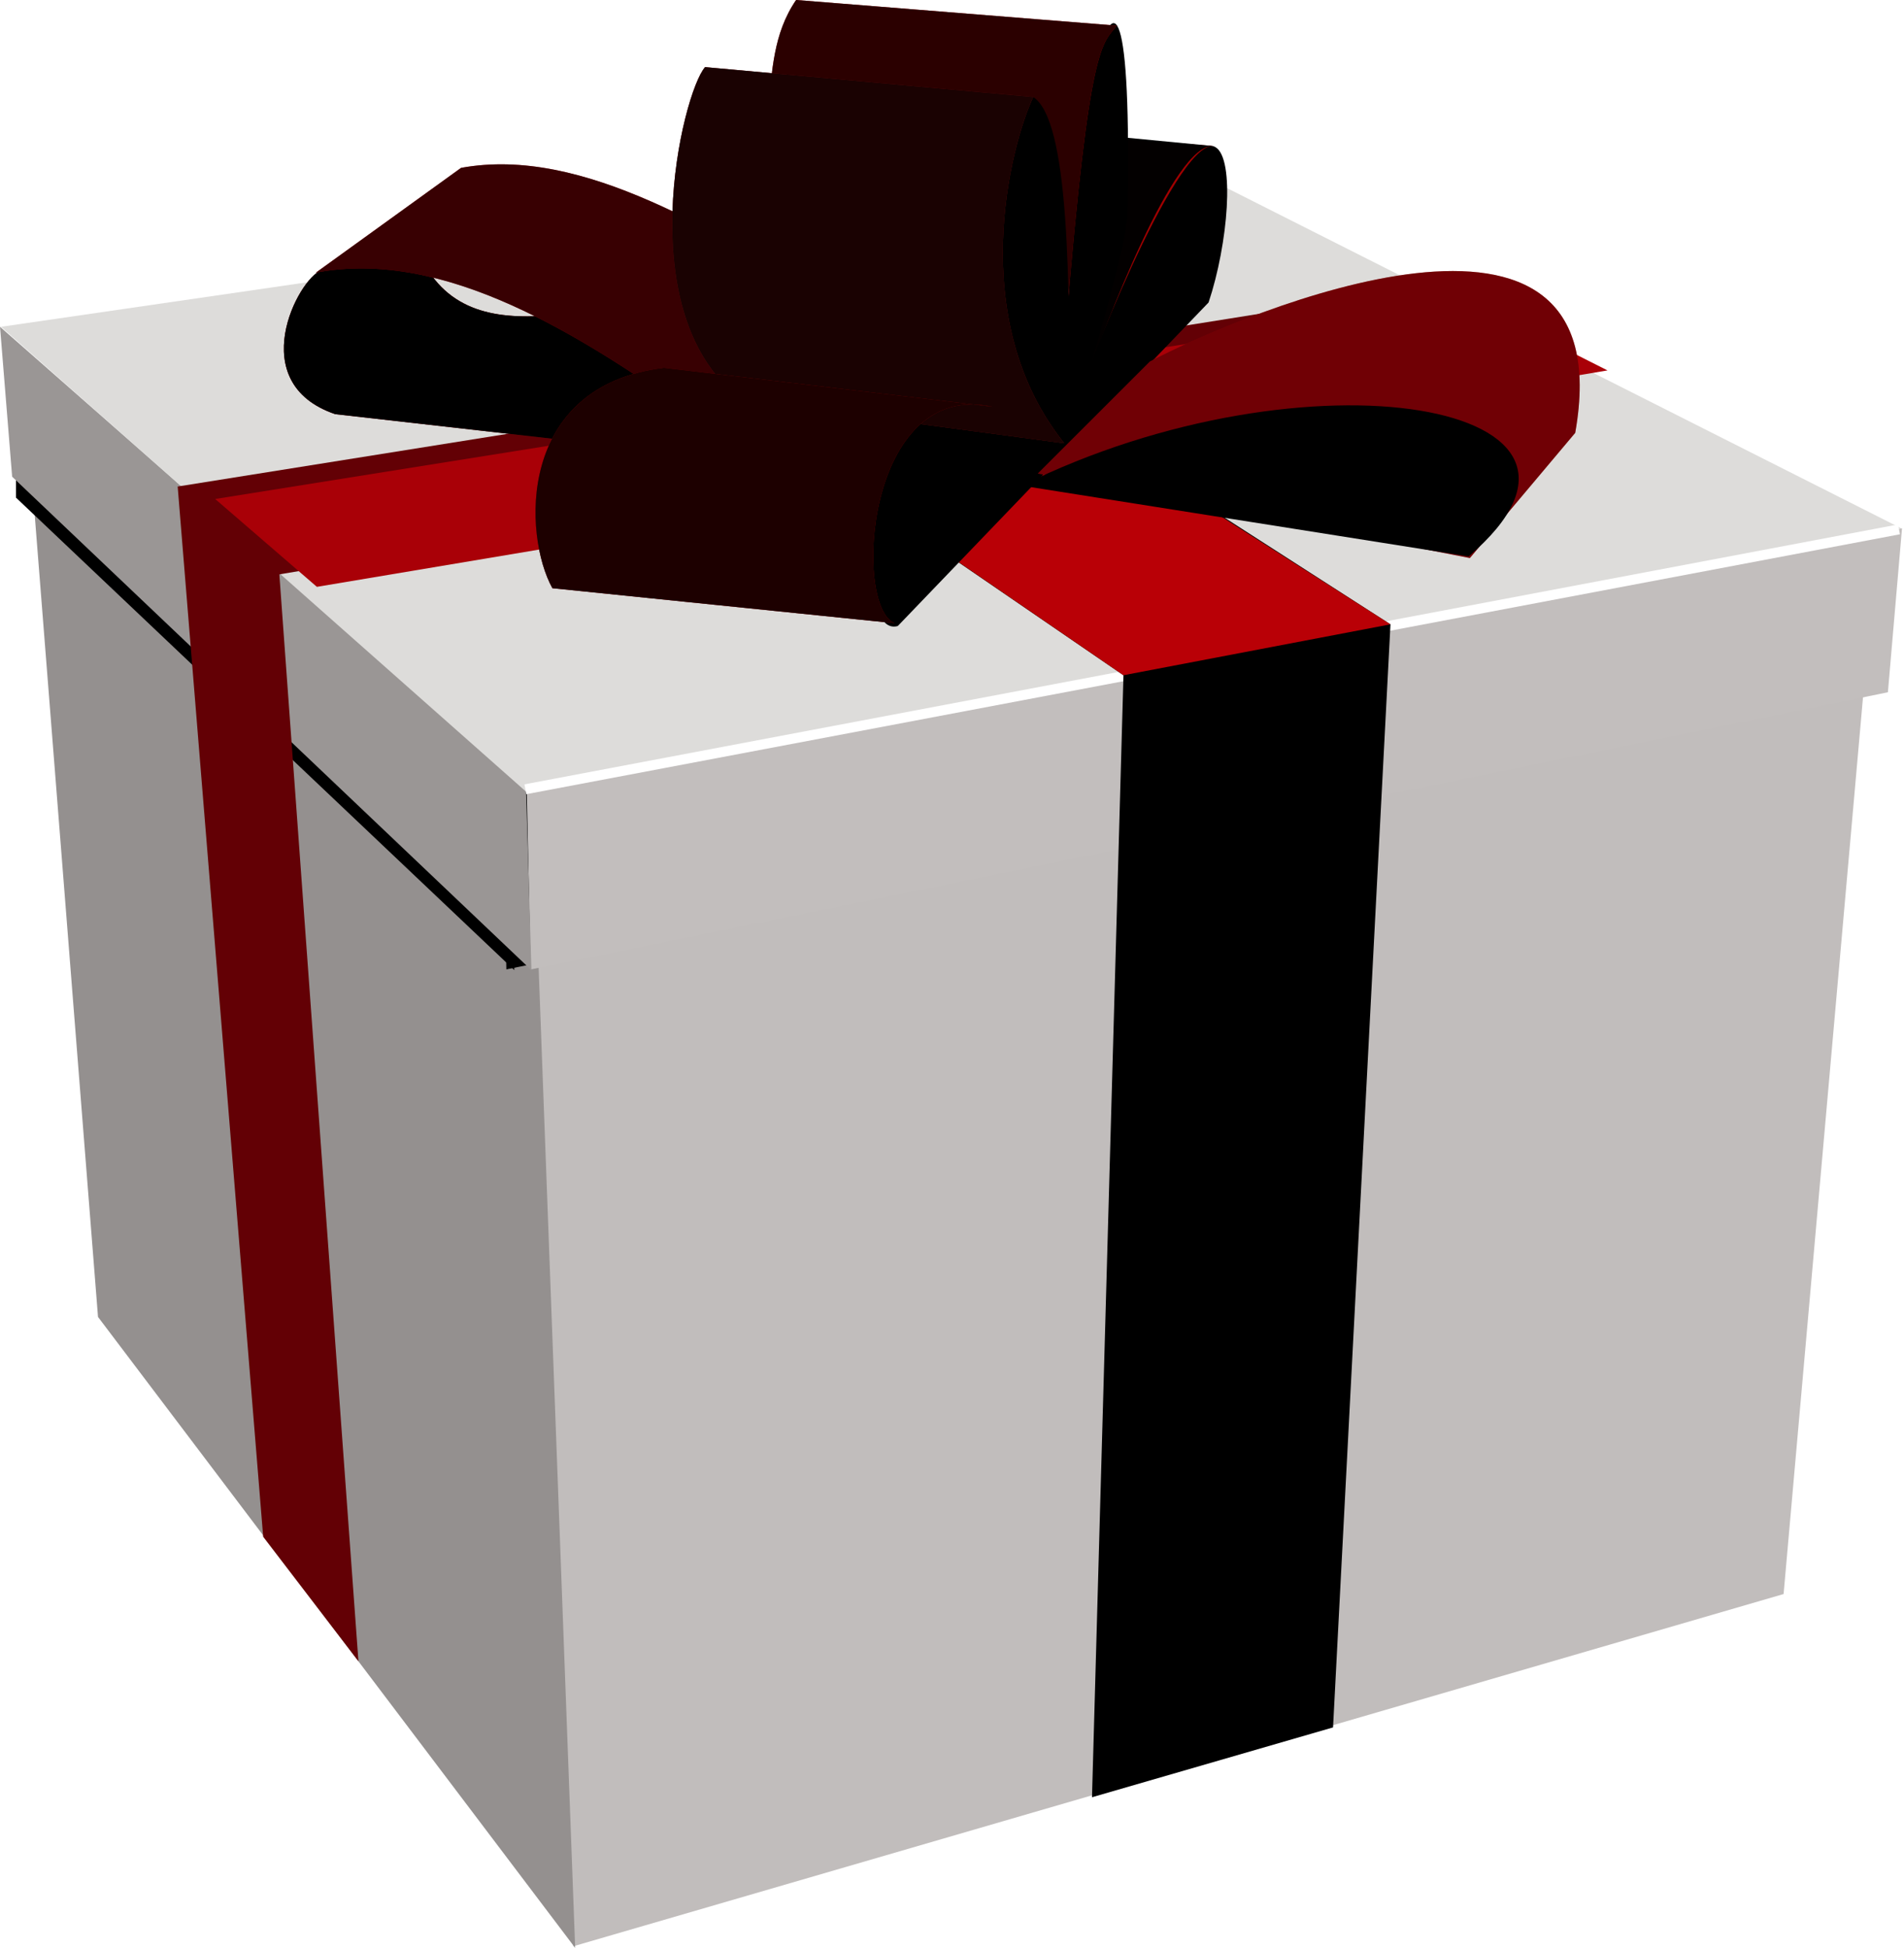 <?xml version="1.0" encoding="UTF-8" standalone="no"?>
<!-- Created with Inkscape (http://www.inkscape.org/) -->
<svg
    xmlns:inkscape="http://www.inkscape.org/namespaces/inkscape"
    xmlns:rdf="http://www.w3.org/1999/02/22-rdf-syntax-ns#"
    xmlns="http://www.w3.org/2000/svg"
    xmlns:sodipodi="http://sodipodi.sourceforge.net/DTD/sodipodi-0.dtd"
    xmlns:cc="http://creativecommons.org/ns#"
    xmlns:xlink="http://www.w3.org/1999/xlink"
    xmlns:dc="http://purl.org/dc/elements/1.1/"
    xmlns:svg="http://www.w3.org/2000/svg"
    xmlns:ns1="http://sozi.baierouge.fr"
    id="svg40140"
    sodipodi:docname="gift.svg"
    viewBox="0 0 516.78 528.74"
    version="1.1"
    inkscape:version="0.47pre4 "
  >
  <defs
      id="defs40142"
    >
    <linearGradient
        id="linearGradient10804"
        y2="46.68"
        gradientUnits="userSpaceOnUse"
        x2="-21741"
        gradientTransform="matrix(8.683 1.207 -1.207 8.683 1.8933e5 26162)"
        y1="52.349"
        x1="-21740"
        inkscape:collect="always"
      >
      <stop
          id="stop11525"
          style="stopColor:#a30b0a"
          offset="0"
      />
      <stop
          id="stop11527"
          style="stopColor:#ffffff"
          offset="1"
      />
    </linearGradient
    >
    <linearGradient
        id="linearGradient10802"
        y2="46.326"
        gradientUnits="userSpaceOnUse"
        x2="-21633"
        gradientTransform="matrix(6.718 .934 -1.133 8.151 1.4593e5 20157)"
        y1="50.392"
        x1="-21630"
        inkscape:collect="always"
      >
      <stop
          id="stop11533"
          style="stopColor:#000000"
          offset="0"
      />
      <stop
          id="stop11535"
          style="stopColor:#000000;stopOpacity:0"
          offset="1"
      />
    </linearGradient
    >
    <radialGradient
        id="radialGradient10800"
        xlink:href="#linearGradient11439"
        gradientUnits="userSpaceOnUse"
        cy="43.045"
        cx="-21778"
        gradientTransform="matrix(-25.253 -1.785 .089 -1.254 -5.4963e5 -38412)"
        r="7.79"
        inkscape:collect="always"
    />
    <linearGradient
        id="linearGradient11439"
        inkscape:collect="always"
      >
      <stop
          id="stop11441"
          style="stopColor:#ffffff"
          offset="0"
      />
      <stop
          id="stop11443"
          style="stopColor:#ffffff;stopOpacity:0"
          offset="1"
      />
    </linearGradient
    >
    <radialGradient
        id="radialGradient10798"
        xlink:href="#linearGradient11439"
        gradientUnits="userSpaceOnUse"
        cy="60.949"
        cx="-21778"
        gradientTransform="matrix(-25.253 -1.785 .089 -1.254 -5.4963e5 -38412)"
        r="7.79"
        inkscape:collect="always"
    />
    <linearGradient
        id="linearGradient10796"
        y2="48.624"
        gradientUnits="userSpaceOnUse"
        x2="-21772"
        gradientTransform="matrix(7.961 0 0 7.961 1.7373e5 -47.182)"
        y1="52.16"
        x1="-21773"
        inkscape:collect="always"
      >
      <stop
          id="stop11475"
          style="stopColor:#000000"
          offset="0"
      />
      <stop
          id="stop11477"
          style="stopColor:#000000;stopOpacity:0"
          offset="1"
      />
    </linearGradient
    >
    <radialGradient
        id="radialGradient10794"
        gradientUnits="userSpaceOnUse"
        cy="43.605"
        cx="-21774"
        gradientTransform="matrix(-43.971 -4.753 .229 -2.114 -9.5707e5 -1.0311e5)"
        r="6.681"
        inkscape:collect="always"
      >
      <stop
          id="stop11457"
          style="stopColor:#ffffff"
          offset="0"
      />
      <stop
          id="stop11459"
          style="stopColor:#ffffff;stopOpacity:0"
          offset="1"
      />
    </radialGradient
    >
    <linearGradient
        id="linearGradient10792"
        y2="42.647"
        gradientUnits="userSpaceOnUse"
        x2="-21777"
        gradientTransform="matrix(7.961 0 0 7.961 1.7373e5 -47.182)"
        y1="45.707"
        x1="-21770"
        inkscape:collect="always"
      >
      <stop
          id="stop11417"
          style="stopColor:#7d0202"
          offset="0"
      />
      <stop
          id="stop11419"
          style="stopColor:#000000"
          offset="1"
      />
    </linearGradient
    >
    <radialGradient
        id="radialGradient10790"
        gradientUnits="userSpaceOnUse"
        cy="40.737"
        cx="-21771"
        gradientTransform="matrix(-32.286 -4.636 .435 -3.027 -7.0249e5 -1.0054e5)"
        r="5.953"
        inkscape:collect="always"
      >
      <stop
          id="stop11487"
          style="stopColor:#ffffff"
          offset="0"
      />
      <stop
          id="stop11489"
          style="stopColor:#ffffff;stopOpacity:0"
          offset="1"
      />
    </radialGradient
    >
    <linearGradient
        id="linearGradient10788"
        y2="30.858"
        gradientUnits="userSpaceOnUse"
        x2="-21771"
        gradientTransform="matrix(7.961 0 0 7.961 1.7373e5 -47.182)"
        y1="44.337"
        x1="-21767"
        inkscape:collect="always"
      >
      <stop
          id="stop11429"
          style="stopColor:#9a0000"
          offset="0"
      />
      <stop
          id="stop11431"
          style="stopColor:#000000"
          offset="1"
      />
    </linearGradient
    >
    <linearGradient
        id="linearGradient10786"
        y2="44.47"
        gradientUnits="userSpaceOnUse"
        x2="-21767"
        gradientTransform="matrix(7.961 0 0 7.961 1.7373e5 -47.182)"
        y1="50.171"
        x1="-21769"
        inkscape:collect="always"
      >
      <stop
          id="stop11499"
          style="stopColor:#000000"
          offset="0"
      />
      <stop
          id="stop11501"
          style="stopColor:#000000;stopOpacity:0"
          offset="1"
      />
    </linearGradient
    >
    <linearGradient
        id="linearGradient10784"
        y2="46.149"
        gradientUnits="userSpaceOnUse"
        x2="-21775"
        gradientTransform="matrix(7.961 0 0 7.961 1.7373e5 -47.182)"
        y1="53.044"
        x1="-21770"
        inkscape:collect="always"
      >
      <stop
          id="stop11407"
          style="stopColor:#950101"
          offset="0"
      />
      <stop
          id="stop11409"
          style="stopColor:#000000"
          offset="1"
      />
    </linearGradient
    >
    <linearGradient
        id="linearGradient10782"
        y2="46.362"
        gradientUnits="userSpaceOnUse"
        x2="-21785"
        gradientTransform="matrix(9.194 0 0 9.194 2.0059e5 -114.94)"
        y1="49.425"
        x1="-21770"
        inkscape:collect="always"
      >
      <stop
          id="stop11577"
          style="stopColor:#000000"
          offset="0"
      />
      <stop
          id="stop11579"
          style="stopColor:#000000;stopOpacity:0"
          offset="1"
      />
    </linearGradient
    >
    <radialGradient
        id="radialGradient10780"
        gradientUnits="userSpaceOnUse"
        cy="45.911"
        cx="-21793"
        gradientTransform="matrix(-5.239 5.905 -1.268 -1.125 -1.1387e5 1.2905e5)"
        r="5.867"
        inkscape:collect="always"
      >
      <stop
          id="stop11557"
          style="stopColor:#ffffff"
          offset="0"
      />
      <stop
          id="stop11559"
          style="stopColor:#ffffff;stopOpacity:0"
          offset="1"
      />
    </radialGradient
    >
    <linearGradient
        id="linearGradient10777"
        y2="51.487"
        gradientUnits="userSpaceOnUse"
        x2="-21790"
        gradientTransform="matrix(9.194 0 0 9.194 2.0059e5 -114.94)"
        y1="45.237"
        x1="-21788"
        inkscape:collect="always"
      >
      <stop
          id="stop11547"
          style="stopColor:#000000"
          offset="0"
      />
      <stop
          id="stop11549"
          style="stopColor:#000000;stopOpacity:0"
          offset="1"
      />
    </linearGradient
    >
    <linearGradient
        id="linearGradient10773"
        y2="57.362"
        gradientUnits="userSpaceOnUse"
        x2="-21640"
        gradientTransform="matrix(6.783 0 0 6.783 1.4725e5 8.164)"
        y1="67.977"
        x1="-21639"
        inkscape:collect="always"
      >
      <stop
          id="stop11381"
          style="stopColor:#9c0001"
          offset="0"
      />
      <stop
          id="stop11383"
          style="stopColor:#ffffff"
          offset="1"
      />
    </linearGradient
    >
    <filter
        id="filter11353"
        color-interpolation-filters="sRGB"
        inkscape:collect="always"
      >
      <feGaussianBlur
          id="feGaussianBlur11355"
          stdDeviation="0.235"
          inkscape:collect="always"
      />
    </filter
    >
    <filter
        id="filter11365"
        color-interpolation-filters="sRGB"
        inkscape:collect="always"
      >
      <feGaussianBlur
          id="feGaussianBlur11367"
          stdDeviation="0.356"
          inkscape:collect="always"
      />
    </filter
    >
  </defs
  >
  <sodipodi:namedview
      id="base"
      bordercolor="#666666"
      inkscape:pageshadow="2"
      inkscape:window-y="176"
      pagecolor="#ffffff"
      inkscape:window-height="608"
      inkscape:window-maximized="0"
      inkscape:zoom="0.35"
      inkscape:window-x="176"
      showgrid="false"
      borderopacity="1.0"
      inkscape:current-layer="layer1"
      inkscape:cx="237.67731"
      inkscape:cy="240.6754"
      inkscape:window-width="939"
      inkscape:pageopacity="0.0"
      inkscape:document-units="px"
  />
  <g
      id="layer1"
      inkscape:label="Layer 1"
      inkscape:groupmode="layer"
      transform="translate(-137.32 -244.3)"
    >
    <path
        id="path10604"
        style="fill:#c1bdbc"
        d="m621.42 676.99 23.992-270.98-363.31 73.14 10.793 293.46 328.53-95.622z"
        inkscape:export-ydpi="90"
        inkscape:export-filename="E:\PEKNA_STRANKA\PROJEKTY\Svadobne_salony\Sablona\vzhlad-katalogu\ikony\dary-blahozelania-big.png"
        inkscape:export-xdpi="90"
    />
    <path
        id="path10606"
        style="fill:#94908f"
        d="m293.43 773.04-129.51-171.27-18.65-236.33 137.14 111.92 11.02 295.68z"
        inkscape:export-ydpi="90"
        inkscape:export-filename="E:\PEKNA_STRANKA\PROJEKTY\Svadobne_salony\Sablona\vzhlad-katalogu\ikony\dary-blahozelania-big.png"
        inkscape:export-xdpi="90"
    />
    <path
        id="path10608"
        style="filter:url(#filter11365);fill:#000000"
        d="m-21836-187.53 0.231-6.585-53.706 10.257 0.157 7.156 53.318-10.829z"
        inkscape:export-ydpi="90"
        sodipodi:nodetypes="ccccc"
        inkscape:export-filename="E:\PEKNA_STRANKA\PROJEKTY\Svadobne_salony\Sablona\vzhlad-katalogu\ikony\dary-blahozelania-big.png"
        transform="matrix(6.783 0 0 6.783 1.4875e5 1706)"
        inkscape:export-xdpi="90"
    />
    <path
        id="path10610"
        style="filter:url(#filter11353);fill:#000000"
        d="m-21889-176.67-0.219-7.25-19.721-17.263v5.602l19.942 18.91z"
        inkscape:export-ydpi="90"
        sodipodi:nodetypes="cccccc"
        inkscape:export-filename="E:\PEKNA_STRANKA\PROJEKTY\Svadobne_salony\Sablona\vzhlad-katalogu\ikony\dary-blahozelania-big.png"
        transform="matrix(6.783 0 0 6.783 1.4875e5 1706)"
        inkscape:export-xdpi="90"
    />
    <path
        id="path10612"
        style="fill:#c2bebd"
        d="m649.73 432.21 3.831-44.511-373.27 71.218 1.056 48.539 368.38-75.246z"
        inkscape:export-ydpi="90"
        inkscape:export-filename="E:\PEKNA_STRANKA\PROJEKTY\Svadobne_salony\Sablona\vzhlad-katalogu\ikony\dary-blahozelania-big.png"
        inkscape:export-xdpi="90"
    />
    <path
        id="path10614"
        style="fill:#9a9695"
        d="m281.56 507.66-1.475-49.174-142.76-125.48 3.292 40.696 140.94 133.96z"
        inkscape:export-ydpi="90"
        inkscape:export-filename="E:\PEKNA_STRANKA\PROJEKTY\Svadobne_salony\Sablona\vzhlad-katalogu\ikony\dary-blahozelania-big.png"
        inkscape:export-xdpi="90"
    />
    <path
        id="path10616"
        style="fill:#dddcda"
        d="m653.34 387.7-373.04 71.67-142.71-126.36 316.24-45.99 199.51 100.68z"
        inkscape:export-ydpi="90"
        inkscape:export-filename="E:\PEKNA_STRANKA\PROJEKTY\Svadobne_salony\Sablona\vzhlad-katalogu\ikony\dary-blahozelania-big.png"
        inkscape:export-xdpi="90"
    />
    <path
        id="path10618"
        style="stroke:#ffffff;stroke-width:2.713;fill:none"
        d="m652.75 387.99-372.83 70.55"
        inkscape:export-ydpi="90"
        inkscape:export-filename="E:\PEKNA_STRANKA\PROJEKTY\Svadobne_salony\Sablona\vzhlad-katalogu\ikony\dary-blahozelania-big.png"
        inkscape:export-xdpi="90"
    />
    <path
        id="path10620"
        style="fill:url(#linearGradient10773)"
        d="m499.13 713.19-65.424 18.96 8.542-304.55-98.797-67.664 60.839-17.169 110.43 71.006-15.589 299.42z"
        inkscape:export-ydpi="90"
        sodipodi:nodetypes="ccccccc"
        inkscape:export-filename="E:\PEKNA_STRANKA\PROJEKTY\Svadobne_salony\Sablona\vzhlad-katalogu\ikony\dary-blahozelania-big.png"
        inkscape:export-xdpi="90"
    />
    <path
        id="path10622"
        style="fill:#b90006"
        d="m442.24 427.59-166.24-114.12 66.54-9.38 172.17 109.68-72.47 13.82z"
        inkscape:export-ydpi="90"
        sodipodi:nodetypes="ccccc"
        inkscape:export-filename="E:\PEKNA_STRANKA\PROJEKTY\Svadobne_salony\Sablona\vzhlad-katalogu\ikony\dary-blahozelania-big.png"
        inkscape:export-xdpi="90"
    />
    <path
        id="path10624"
        style="fill:#630005"
        d="m234.61 695.25-25.858-33.808-23.209-285.08 339.61-54.235 38.308 19.33-350.32 58.751 21.468 295.05z"
        inkscape:export-ydpi="90"
        inkscape:export-filename="E:\PEKNA_STRANKA\PROJEKTY\Svadobne_salony\Sablona\vzhlad-katalogu\ikony\dary-blahozelania-big.png"
        inkscape:export-xdpi="90"
    />
    <path
        id="path10636"
        style="fill:#a90007"
        d="m195.72 379.75 339.6-54.235 38.308 19.33-350.3 58.751-27.606-23.845z"
        inkscape:export-ydpi="90"
        sodipodi:nodetypes="ccccc"
        inkscape:export-filename="E:\PEKNA_STRANKA\PROJEKTY\Svadobne_salony\Sablona\vzhlad-katalogu\ikony\dary-blahozelania-big.png"
        inkscape:export-xdpi="90"
    />
    <path
        id="path10638"
        style="fill:#a00c0d"
        d="m288.92 329.71c-15.253 1.5-29.109 0.07-36.77-14.366l-27.592 2.299c-6.375 2.331-21.153 30.602 3.747 39.075l93.946 10.631-0.825-28.731-32.478-8.907z"
        inkscape:export-ydpi="90"
        sodipodi:nodetypes="cccccccc"
        inkscape:export-filename="E:\PEKNA_STRANKA\PROJEKTY\Svadobne_salony\Sablona\vzhlad-katalogu\ikony\dary-blahozelania-big.png"
        inkscape:export-xdpi="90"
    />
    <path
        id="path10640"
        style="fill:url(#linearGradient10777)"
        d="m288.92 329.71c-15.253 1.5-29.109 0.07-36.77-14.366l-27.592 2.299c-6.375 2.331-21.153 30.602 3.747 39.075l93.946 10.631-0.825-28.731-32.478-8.907z"
        inkscape:export-ydpi="90"
        sodipodi:nodetypes="cccccccc"
        inkscape:export-filename="E:\PEKNA_STRANKA\PROJEKTY\Svadobne_salony\Sablona\vzhlad-katalogu\ikony\dary-blahozelania-big.png"
        inkscape:export-xdpi="90"
    />
    <path
        id="path10642"
        style="opacity:.274;fill:url(#radialGradient10780)"
        d="m288.92 329.71c-15.253 1.5-29.109 0.07-36.77-14.366l-27.592 2.299c-6.375 2.331-21.153 30.602 3.747 39.075l93.946 10.631-0.825-28.731-32.478-8.907z"
        inkscape:export-ydpi="90"
        sodipodi:nodetypes="cccccccc"
        inkscape:export-filename="E:\PEKNA_STRANKA\PROJEKTY\Svadobne_salony\Sablona\vzhlad-katalogu\ikony\dary-blahozelania-big.png"
        inkscape:export-xdpi="90"
    />
    <path
        id="path10644"
        style="fill:#a70007"
        d="m325.86 357.11c-30.556-21.563-67.899-45.511-102.8-38.804l39.399-28.442c33.177-6.045 69.262 17.604 105.04 38.195l-41.643 29.051z"
        inkscape:export-ydpi="90"
        sodipodi:nodetypes="ccccc"
        inkscape:export-filename="E:\PEKNA_STRANKA\PROJEKTY\Svadobne_salony\Sablona\vzhlad-katalogu\ikony\dary-blahozelania-big.png"
        inkscape:export-xdpi="90"
    />
    <path
        id="path10646"
        style="opacity:.661;fill:url(#linearGradient10782)"
        d="m325.86 357.11c-30.556-21.563-67.899-45.511-102.8-38.804l39.399-28.442c33.177-6.045 69.262 17.604 105.04 38.195l-41.643 29.051z"
        inkscape:export-ydpi="90"
        sodipodi:nodetypes="ccccc"
        inkscape:export-filename="E:\PEKNA_STRANKA\PROJEKTY\Svadobne_salony\Sablona\vzhlad-katalogu\ikony\dary-blahozelania-big.png"
        inkscape:export-xdpi="90"
    />
    <path
        id="path10648"
        style="fill:url(#linearGradient10784)"
        d="m465.35 326.4-84.348 87.823c-16.043 4.726-7.983-97.601 44.544-52.135 47.438-128.24 50.423-67.443 39.804-35.687z"
        inkscape:export-ydpi="90"
        sodipodi:nodetypes="cccc"
        inkscape:export-filename="E:\PEKNA_STRANKA\PROJEKTY\Svadobne_salony\Sablona\vzhlad-katalogu\ikony\dary-blahozelania-big.png"
        inkscape:export-xdpi="90"
    />
    <path
        id="path10650"
        style="opacity:.983;fill:#a40000"
        d="m431.11 349.92c-1.091 0.336 24.893-67.026 35.54-65.978l-31.604-2.489-3.936 68.467z"
        inkscape:export-ydpi="90"
        sodipodi:nodetypes="cccc"
        inkscape:export-filename="E:\PEKNA_STRANKA\PROJEKTY\Svadobne_salony\Sablona\vzhlad-katalogu\ikony\dary-blahozelania-big.png"
        inkscape:export-xdpi="90"
    />
    <path
        id="path10653"
        style="opacity:.983;fill:url(#linearGradient10786)"
        d="m431.15 349.93c6.061-17.26 24.858-67.037 35.505-65.989l-33.184-3.192-2.321 69.181z"
        inkscape:export-ydpi="90"
        sodipodi:nodetypes="cccc"
        inkscape:export-filename="E:\PEKNA_STRANKA\PROJEKTY\Svadobne_salony\Sablona\vzhlad-katalogu\ikony\dary-blahozelania-big.png"
        inkscape:export-xdpi="90"
    />
    <path
        id="path10655"
        style="fill:url(#linearGradient10788)"
        d="m427.28 364.56c-4.006-74.242 18.399-178.04 16.043-61.793-0.811 10.242-8.92 37.153-16.043 61.793z"
        inkscape:export-ydpi="90"
        sodipodi:nodetypes="ccc"
        inkscape:export-filename="E:\PEKNA_STRANKA\PROJEKTY\Svadobne_salony\Sablona\vzhlad-katalogu\ikony\dary-blahozelania-big.png"
        inkscape:export-xdpi="90"
    />
    <path
        id="path10657"
        style="fill:#b40101"
        d="m426.78 331.37c6.166-75.924 9.787-75.206 13.687-80.11l-87.074-6.966c-6.354 9.311-6.361 19.419-7.711 29.357l81.097 57.72z"
        inkscape:export-ydpi="90"
        sodipodi:nodetypes="ccccc"
        inkscape:export-filename="E:\PEKNA_STRANKA\PROJEKTY\Svadobne_salony\Sablona\vzhlad-katalogu\ikony\dary-blahozelania-big.png"
        inkscape:export-xdpi="90"
    />
    <path
        id="path10668"
        style="opacity:.761;fill:url(#radialGradient10790)"
        d="m426.78 331.37c6.166-75.924 9.787-75.206 13.687-80.11l-87.074-6.966c-6.354 9.311-6.361 19.419-7.711 29.357l81.097 57.72z"
        inkscape:export-ydpi="90"
        sodipodi:nodetypes="ccccc"
        inkscape:export-filename="E:\PEKNA_STRANKA\PROJEKTY\Svadobne_salony\Sablona\vzhlad-katalogu\ikony\dary-blahozelania-big.png"
        inkscape:export-xdpi="90"
    />
    <path
        id="path10670"
        style="fill:url(#linearGradient10792)"
        d="m427.4 365.44c0.489-46.356 0-88.658-9.675-94.822-10.647 14.229-9.78 47.276-7.808 69.369 1.167 13.16 5.998 13.626 17.483 25.453z"
        inkscape:export-ydpi="90"
        sodipodi:nodetypes="ccsc"
        inkscape:export-filename="E:\PEKNA_STRANKA\PROJEKTY\Svadobne_salony\Sablona\vzhlad-katalogu\ikony\dary-blahozelania-big.png"
        inkscape:export-xdpi="90"
    />
    <path
        id="path10674"
        style="fill:#a40e0f"
        d="m426.17 364.62-87.25-11.67c-31.08-22.52-16.4-83.55-10.22-90.43l89.066 8.114c-6.138 12.833-18.588 60.332 8.403 93.982z"
        inkscape:export-ydpi="90"
        sodipodi:nodetypes="ccccc"
        inkscape:export-filename="E:\PEKNA_STRANKA\PROJEKTY\Svadobne_salony\Sablona\vzhlad-katalogu\ikony\dary-blahozelania-big.png"
        inkscape:export-xdpi="90"
    />
    <path
        id="path10676"
        style="opacity:.604;fill:url(#radialGradient10794)"
        d="m426.17 364.62-87.25-11.67c-31.08-22.52-16.4-83.55-10.22-90.43l89.066 8.114c-6.138 12.833-18.588 60.332 8.403 93.982z"
        inkscape:export-ydpi="90"
        sodipodi:nodetypes="ccccc"
        inkscape:export-filename="E:\PEKNA_STRANKA\PROJEKTY\Svadobne_salony\Sablona\vzhlad-katalogu\ikony\dary-blahozelania-big.png"
        inkscape:export-xdpi="90"
    />
    <path
        id="path10678"
        style="opacity:.604;fill:url(#linearGradient10796)"
        d="m426.17 364.62-87.25-11.67c-31.08-22.52-16.4-83.55-10.22-90.43l89.066 8.114c-6.138 12.833-18.588 60.332 8.403 93.982z"
        inkscape:export-ydpi="90"
        sodipodi:nodetypes="ccccc"
        inkscape:export-filename="E:\PEKNA_STRANKA\PROJEKTY\Svadobne_salony\Sablona\vzhlad-katalogu\ikony\dary-blahozelania-big.png"
        inkscape:export-xdpi="90"
    />
    <path
        id="path10680"
        style="fill:#b60000"
        d="m380.13 413.46-92.876-9.499c-7.913-14.25-9.843-54.861 30.255-59.814l89.192 10.556c-34.456-7.505-37.924 54.31-26.571 58.757z"
        inkscape:export-ydpi="90"
        sodipodi:nodetypes="ccccc"
        inkscape:export-filename="E:\PEKNA_STRANKA\PROJEKTY\Svadobne_salony\Sablona\vzhlad-katalogu\ikony\dary-blahozelania-big.png"
        inkscape:export-xdpi="90"
    />
    <path
        id="path10683"
        style="opacity:.604;fill:url(#radialGradient10798)"
        d="m380.13 413.46-92.876-9.499c-7.913-14.25-9.843-54.861 30.255-59.814l89.192 10.556c-34.456-7.505-37.924 54.31-26.571 58.757z"
        inkscape:export-ydpi="90"
        sodipodi:nodetypes="ccccc"
        inkscape:export-filename="E:\PEKNA_STRANKA\PROJEKTY\Svadobne_salony\Sablona\vzhlad-katalogu\ikony\dary-blahozelania-big.png"
        inkscape:export-xdpi="90"
    />
    <path
        id="path10685"
        style="opacity:.604;fill:url(#radialGradient10800)"
        d="m380.13 413.46-92.876-9.499c-7.913-14.25-9.843-54.861 30.255-59.814l89.192 10.556c-34.456-7.505-37.924 54.31-26.571 58.757z"
        inkscape:export-ydpi="90"
        sodipodi:nodetypes="ccccc"
        inkscape:export-filename="E:\PEKNA_STRANKA\PROJEKTY\Svadobne_salony\Sablona\vzhlad-katalogu\ikony\dary-blahozelania-big.png"
        inkscape:export-xdpi="90"
    />
    <path
        id="path10687"
        style="fill:#a80007"
        d="m419 372.84 30.43-30.412c25.138-13.179 129-57.197 115.43 19.368l-28.59 33.98-117.27-22.94z"
        inkscape:export-ydpi="90"
        sodipodi:nodetypes="ccccc"
        inkscape:export-filename="E:\PEKNA_STRANKA\PROJEKTY\Svadobne_salony\Sablona\vzhlad-katalogu\ikony\dary-blahozelania-big.png"
        inkscape:export-xdpi="90"
    />
    <path
        id="path10689"
        style="opacity:.335;fill:url(#linearGradient10802)"
        d="m419 372.84 30.43-30.412c25.138-13.179 129-57.197 115.43 19.368l-28.59 33.98-117.27-22.94z"
        inkscape:export-ydpi="90"
        sodipodi:nodetypes="ccccc"
        inkscape:export-filename="E:\PEKNA_STRANKA\PROJEKTY\Svadobne_salony\Sablona\vzhlad-katalogu\ikony\dary-blahozelania-big.png"
        inkscape:export-xdpi="90"
    />
    <path
        id="path10691"
        style="fill:url(#linearGradient10804)"
        d="m414.63 376.13c77.294-38.283 170.17-22.535 121.31 19.212l-121.31-19.212z"
        inkscape:export-ydpi="90"
        sodipodi:nodetypes="ccc"
        inkscape:export-filename="E:\PEKNA_STRANKA\PROJEKTY\Svadobne_salony\Sablona\vzhlad-katalogu\ikony\dary-blahozelania-big.png"
        inkscape:export-xdpi="90"
    />
  </g
  >
</svg
>
